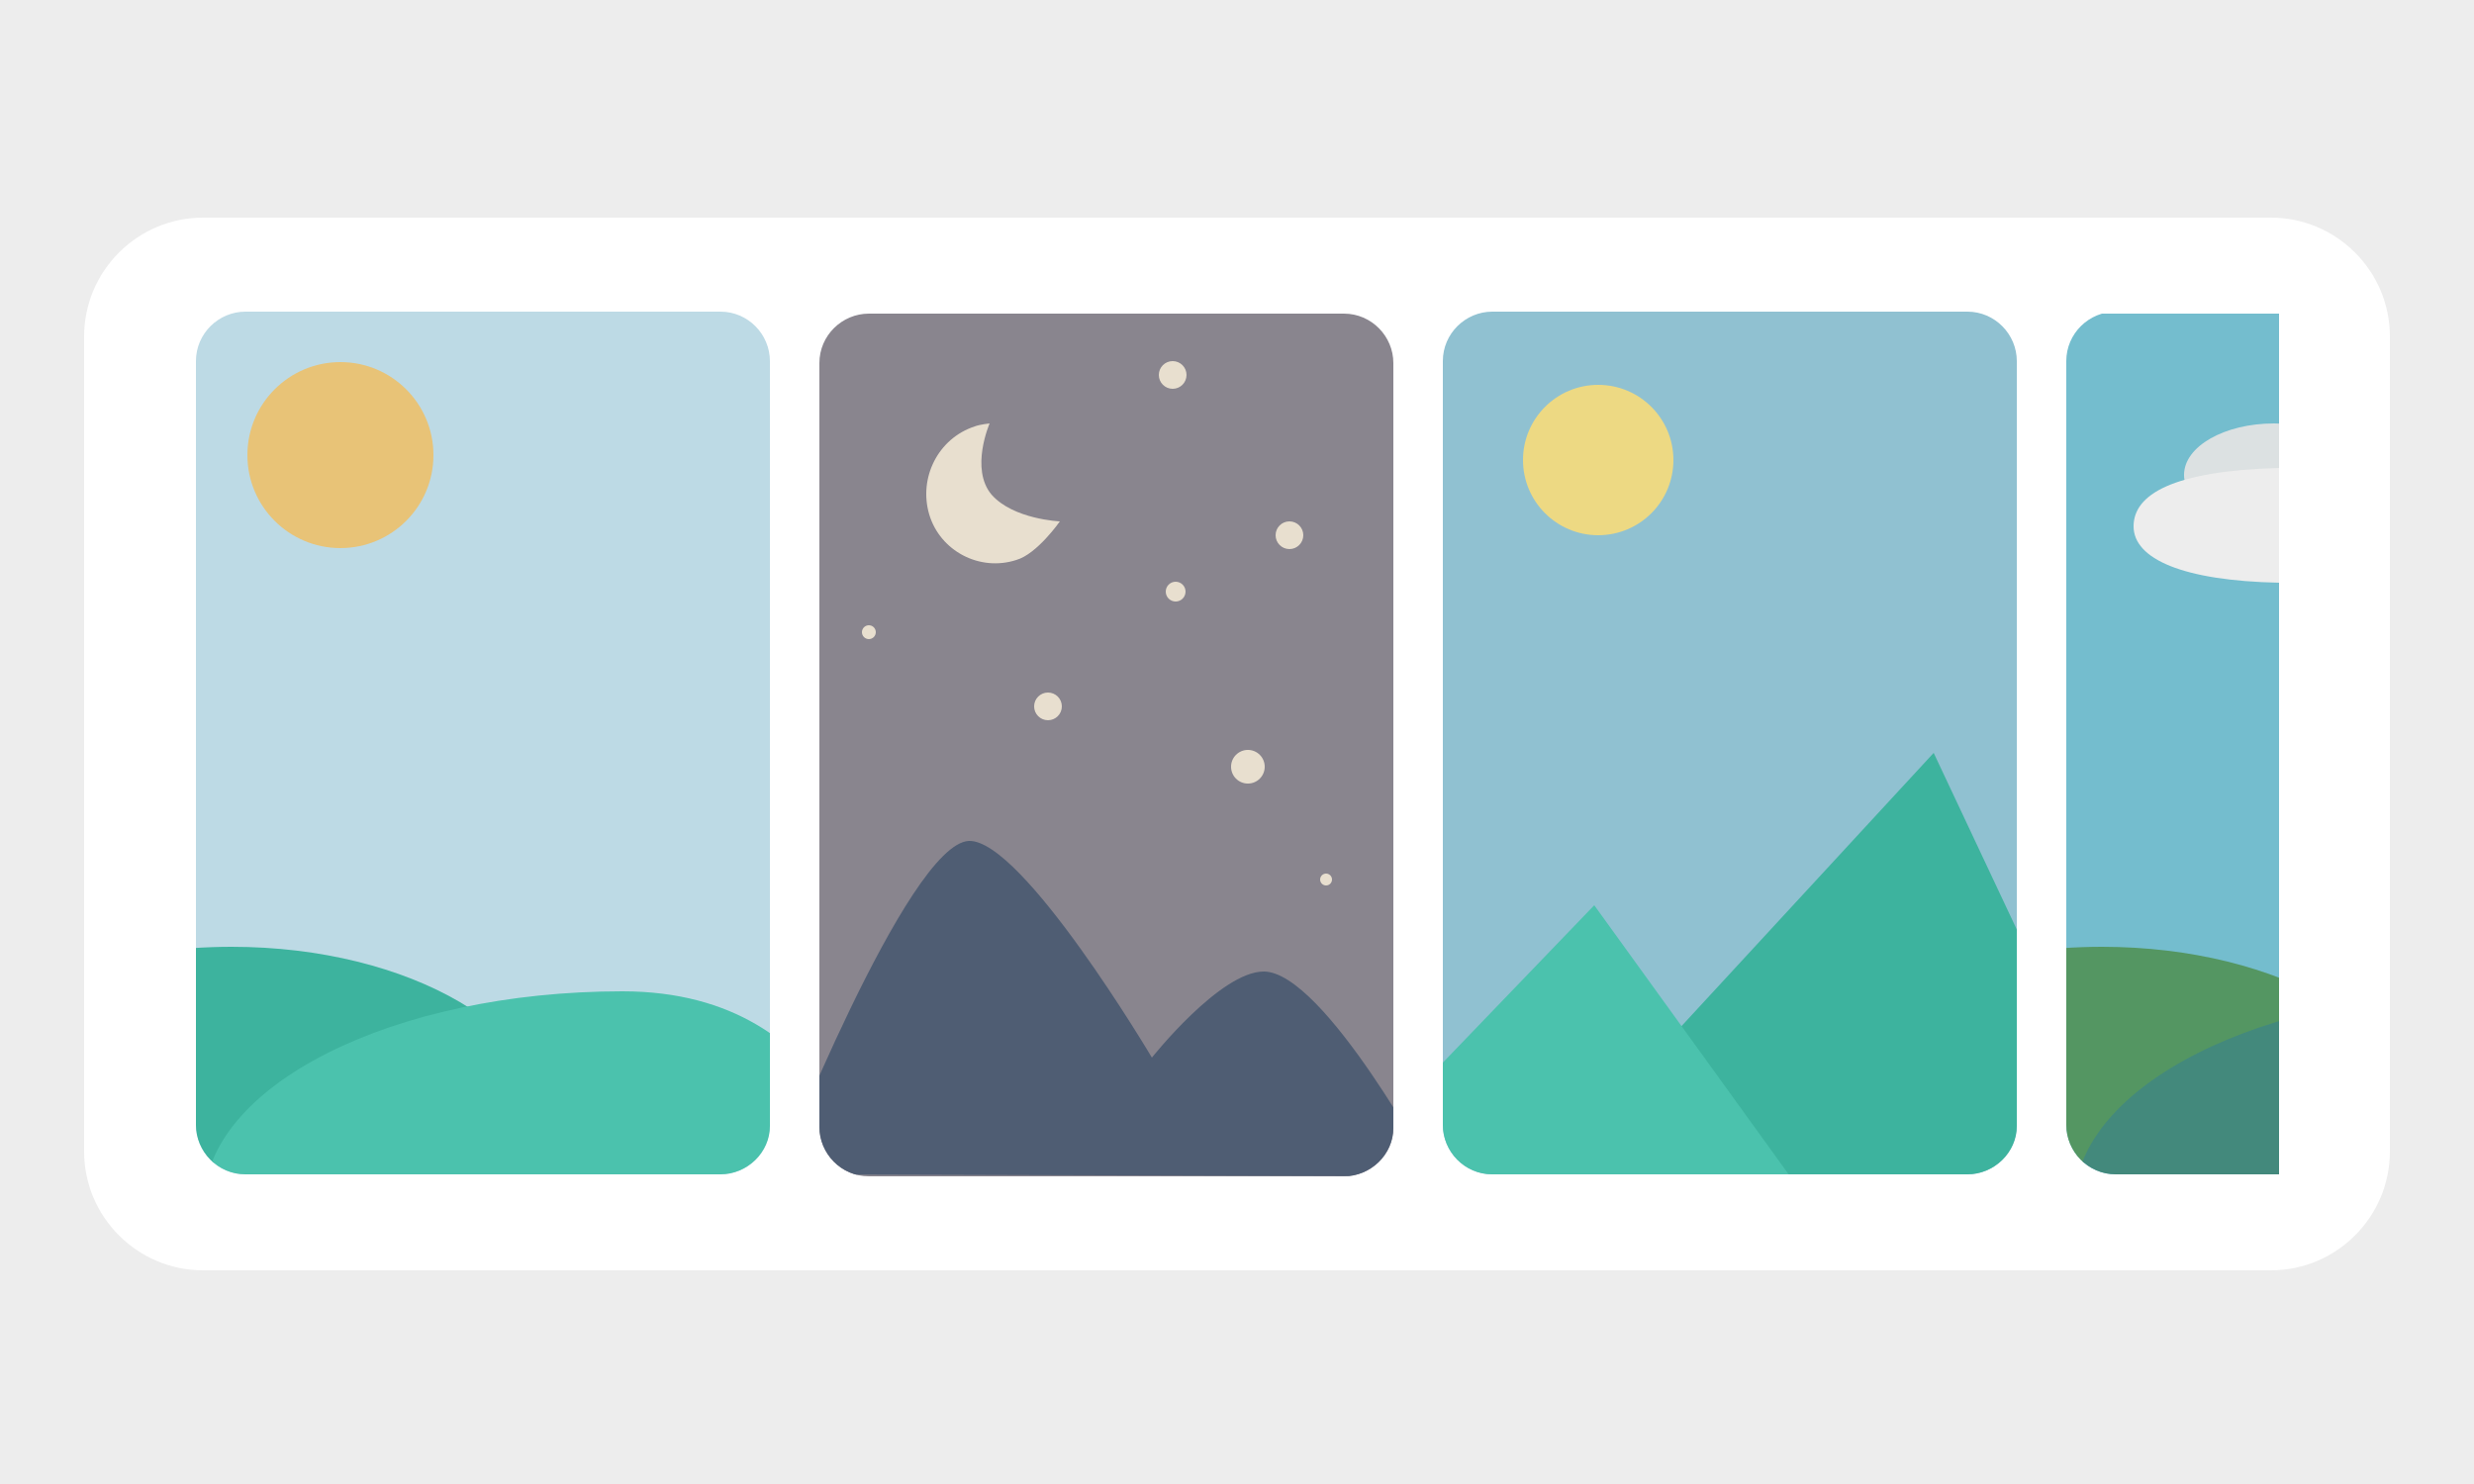 <?xml version="1.0" encoding="utf-8"?>
<!-- Generator: Adobe Illustrator 21.0.0, SVG Export Plug-In . SVG Version: 6.00 Build 0)  -->
<svg version="1.1" id="Layer_1" xmlns="http://www.w3.org/2000/svg" xmlns:xlink="http://www.w3.org/1999/xlink" x="0px" y="0px"
	 viewBox="0 0 250 150" style="enable-background:new 0 0 250 150;" xml:space="preserve">
<style type="text/css">
	.st0{fill:#EDEDED;}
	.st1{fill:#FFFFFF;}
	.st2{fill:#BDDAE5;}
	.st3{fill:#E8C377;}
	.st4{clip-path:url(#SVGID_4_);fill:#3DB39E;}
	.st5{clip-path:url(#SVGID_4_);fill:#4BC2AD;}
	.st6{fill:#89858E;}
	.st7{fill:#E8DFCF;}
	.st8{fill:#90C1D1;}
	.st9{fill:#EDD983;}
	.st10{clip-path:url(#SVGID_5_);fill:#3DB39E;}
	.st11{clip-path:url(#SVGID_5_);fill:#4BC2AD;}
	.st12{clip-path:url(#SVGID_7_);}
	.st13{fill:#74BDCE;}
	.st14{clip-path:url(#SVGID_8_);fill:#549662;}
	.st15{clip-path:url(#SVGID_8_);fill:#43897C;}
	.st16{clip-path:url(#SVGID_7_);fill:#DCE1E2;}
	.st17{clip-path:url(#SVGID_7_);fill:#EDEDED;}
	.st18{clip-path:url(#SVGID_10_);fill:#4F5D73;}
</style>
<rect class="st0" width="250" height="150"/>
<path class="st1" d="M229.5,128.4h-209c-6.6,0-12-5.4-12-12V34c0-6.6,5.4-12,12-12h209c6.6,0,12,5.4,12,12v82.4
	C241.5,123,236.1,128.4,229.5,128.4z"/>
<g>
	<g>
		<path class="st2" d="M72.8,118.7h-48c-2.8,0-5-2.3-5-5V36.5c0-2.8,2.3-5,5-5h48c2.8,0,5,2.3,5,5v77.3
			C77.8,116.5,75.5,118.7,72.8,118.7z"/>
		<circle class="st3" cx="34.4" cy="46" r="9.4"/>
	</g>
	<g>
		<defs>
			<path id="SVGID_2_" d="M72.8,118.7h-48c-2.8,0-5-2.3-5-5V36.5c0-2.8,2.3-5,5-5h48c2.8,0,5,2.3,5,5v77.3
				C77.8,116.5,75.5,118.7,72.8,118.7z"/>
		</defs>
		<clipPath id="SVGID_4_">
			<use xlink:href="#SVGID_2_"  style="overflow:visible;"/>
		</clipPath>
		<path class="st4" d="M23.4,95.7c-2.7,0-5.3,0.2-7.8,0.5v16.7c0,2.5,2.1,4.6,4.7,4.6h35.4c0.2-0.9,0.3-1.8,0.3-2.7
			C56,104.2,41.4,95.7,23.4,95.7z"/>
		<path class="st5" d="M62.9,100.2c-23.2,0-42.1,9.5-42.3,21.3h67.6C88.2,121.5,85.5,100.2,62.9,100.2z"/>
	</g>
</g>
<path class="st6" d="M135.8,118.9h-48c-2.8,0-5-2.3-5-5V36.7c0-2.8,2.3-5,5-5h48c2.8,0,5,2.3,5,5v77.3
	C140.8,116.7,138.5,118.9,135.8,118.9z"/>
<path class="st7" d="M102.7,56.6C99,57.8,95,55.7,93.9,52s0.9-7.7,4.6-8.9c0.5-0.2,1.5-0.3,1.5-0.3s-2,4.6,0.2,7.2
	c2.2,2.5,6.9,2.7,6.9,2.7S104.8,56,102.7,56.6z"/>
<path class="st8" d="M198.8,118.7h-48c-2.8,0-5-2.3-5-5V36.5c0-2.8,2.3-5,5-5h48c2.8,0,5,2.3,5,5v77.3
	C203.8,116.5,201.5,118.7,198.8,118.7z"/>
<circle class="st9" cx="161.5" cy="46.5" r="7.6"/>
<g>
	<defs>
		<path id="SVGID_3_" d="M198.8,118.7h-48c-2.8,0-5-2.3-5-5V36.5c0-2.8,2.3-5,5-5h48c2.8,0,5,2.3,5,5v77.3
			C203.8,116.5,201.5,118.7,198.8,118.7z"/>
	</defs>
	<clipPath id="SVGID_5_">
		<use xlink:href="#SVGID_3_"  style="overflow:visible;"/>
	</clipPath>
	<polygon class="st10" points="195.4,76.1 154.8,120.1 216.1,120.1 	"/>
	<polygon class="st11" points="161.1,91.5 181.9,120.3 133.4,120.3 	"/>
</g>
<g>
	<defs>
		<rect id="SVGID_6_" x="208.8" y="31.7" width="21.5" height="91.2"/>
	</defs>
	<clipPath id="SVGID_7_">
		<use xlink:href="#SVGID_6_"  style="overflow:visible;"/>
	</clipPath>
	<g class="st12">
		<g>
			<path class="st13" d="M261.8,118.7h-48c-2.8,0-5-2.3-5-5V36.5c0-2.8,2.3-5,5-5h48c2.8,0,5,2.3,5,5v77.3
				C266.8,116.5,264.5,118.7,261.8,118.7z"/>
		</g>
		<g>
			<defs>
				<path id="SVGID_1_" d="M261.8,118.7h-48c-2.8,0-5-2.3-5-5V36.5c0-2.8,2.3-5,5-5h48c2.8,0,5,2.3,5,5v77.3
					C266.8,116.5,264.5,118.7,261.8,118.7z"/>
			</defs>
			<clipPath id="SVGID_8_">
				<use xlink:href="#SVGID_1_"  style="overflow:visible;"/>
			</clipPath>
			<path class="st14" d="M212.4,95.7c-2.7,0-5.3,0.2-7.8,0.5v16.7c0,2.5,2.1,4.6,4.7,4.6h35.4c0.2-0.9,0.3-1.8,0.3-2.7
				C245,104.2,230.4,95.7,212.4,95.7z"/>
			<path class="st15" d="M251.9,100.2c-23.2,0-42.1,9.5-42.3,21.3h67.6C277.2,121.5,274.5,100.2,251.9,100.2z"/>
		</g>
	</g>
	<ellipse class="st16" cx="229.8" cy="48" rx="9.1" ry="5.2"/>
	<path class="st17" d="M215,52.7"/>
	<path class="st17" d="M236.3,59.1l-6-0.2c-9.7-0.2-14.7-2.4-14.7-5.7v0c0-3.2,3.9-5.6,14.7-5.9h6c3.2,0,5.9,2.6,5.9,5.9v0
		C242.2,56.5,239.5,59.1,236.3,59.1z"/>
</g>
<g>
	<defs>
		<path id="SVGID_9_" d="M135.8,118.9h-48c-2.8,0-5-2.3-5-5V36.7c0-2.8,2.3-5,5-5h48c2.8,0,5,2.3,5,5v77.3
			C140.8,116.7,138.5,118.9,135.8,118.9z"/>
	</defs>
	<clipPath id="SVGID_10_">
		<use xlink:href="#SVGID_9_"  style="overflow:visible;"/>
	</clipPath>
	<path class="st18" d="M78.6,118.7c0,0,13.1-33.4,19.3-33.7c5.4-0.2,18.5,21.9,18.5,21.9s6.9-8.7,11.3-8.7
		c6.1,0,17.2,20.7,17.2,20.7L78.6,118.7z"/>
</g>
<circle class="st7" cx="105.9" cy="71.4" r="1.4"/>
<circle class="st7" cx="130.3" cy="54.1" r="1.4"/>
<circle class="st7" cx="118.8" cy="59.8" r="1"/>
<circle class="st7" cx="126.1" cy="77.5" r="1.7"/>
<circle class="st7" cx="87.8" cy="63.9" r="0.7"/>
<circle class="st7" cx="118.5" cy="37.9" r="1.4"/>
<circle class="st7" cx="134" cy="88.9" r="0.6"/>
</svg>
